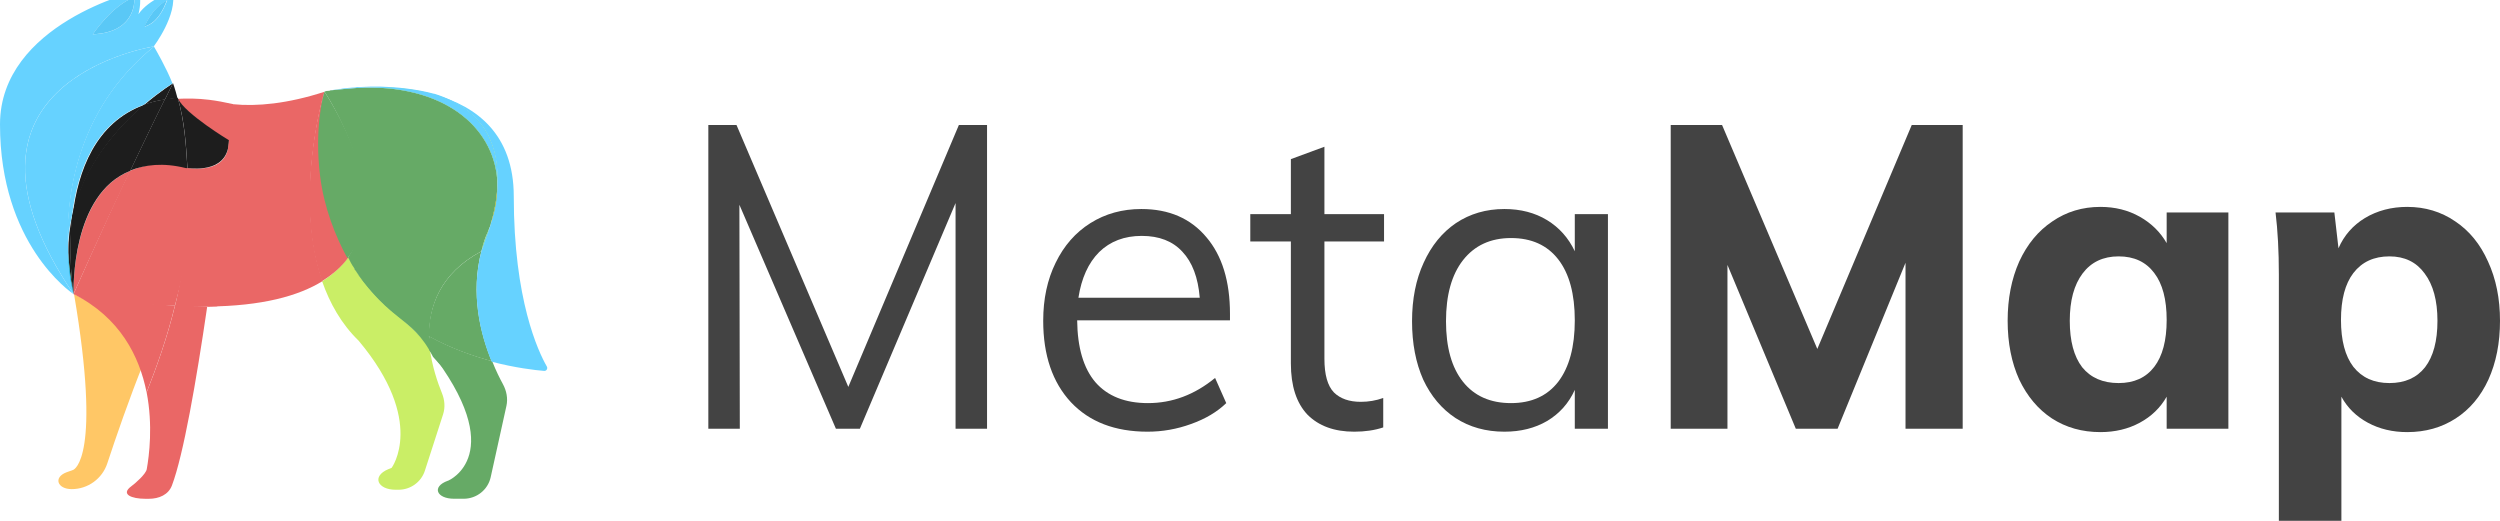 <svg width="120" height="25" viewBox="0 0 120 25" fill="none" xmlns="http://www.w3.org/2000/svg">
<g clip-path="url(#clip0_5868_4807)">
<path d="M23.576 10.758C23.715 10.206 23.853 9.561 23.899 8.871C23.899 9.469 23.784 10.114 23.576 10.758Z" fill="#00AB62"/>
<path d="M3.531 14.117C3.347 13.427 3.277 12.76 3.277 12.139C3.347 13.312 3.531 14.071 3.531 14.117Z" fill="#00B4FF"/>
<path d="M3.531 14.116C3.508 14.07 3.323 13.311 3.277 12.137V12.114C3.277 11.47 3.347 10.872 3.485 10.297C3.254 12.253 3.508 13.978 3.531 14.116Z" fill="#1D1D1D"/>
<path d="M6.907 17.387C6.209 19.107 5.551 21.027 5.15 22.243C4.909 22.976 4.221 23.478 3.442 23.478C2.757 23.478 2.548 22.918 3.187 22.672C3.362 22.604 3.487 22.564 3.505 22.558C3.507 22.557 3.507 22.557 3.509 22.556C3.567 22.535 4.885 21.945 3.553 14.113C5.791 15.264 6.584 15.661 6.907 17.387Z" fill="#FFC766"/>
<path d="M3.531 14.117C3.347 13.427 3.277 12.76 3.277 12.139C3.347 13.312 3.531 14.071 3.531 14.117Z" fill="#FFA200"/>
<path d="M8.397 14.668C6.99 14.599 5.245 14.711 3.529 14.116C3.599 13.978 4.727 11.355 6.227 8.203C6.942 7.927 7.888 7.606 8.993 8.043C8.993 8.043 8.973 8.068 9.042 8.091C9.32 10.215 8.993 12.496 8.397 14.668Z" fill="#EA6766"/>
<path d="M8.397 14.665C8.028 16.184 7.521 17.611 7.036 18.83C6.69 17.104 5.767 15.241 3.529 14.113C5.375 14.435 6.99 14.597 8.397 14.665Z" fill="#EA6766"/>
<path d="M9.946 14.716C9.419 18.315 8.801 21.854 8.253 23.302C8.083 23.751 7.629 23.942 7.144 23.942H6.977C6.317 23.942 5.773 23.728 6.304 23.34C6.498 23.198 7.002 22.756 7.044 22.521C7.161 21.868 7.345 20.414 7.039 18.834C7.523 17.615 8.031 16.189 8.4 14.67C8.954 14.716 9.461 14.716 9.946 14.716Z" fill="#EA6766"/>
<path d="M11.189 4.997C10.774 4.905 10.405 4.836 10.036 4.79C9.482 4.721 8.974 4.721 8.513 4.744C8.513 4.744 8.513 4.767 8.536 4.767C8.905 5.503 10.982 6.769 10.982 6.769C10.982 8.287 9.411 8.109 8.996 8.063C9.134 10.318 8.894 12.682 8.387 14.73C8.94 14.753 9.945 14.725 10.43 14.702C11.122 9.893 11.212 4.997 11.189 4.997C11.212 4.997 11.212 4.997 11.189 4.997Z" fill="#EA6766"/>
<path d="M6.248 8.205C4.749 11.357 3.595 13.98 3.526 14.118C3.526 13.888 3.433 9.333 6.248 8.205Z" fill="#EA6766"/>
<path d="M8.514 4.709C8.306 4.732 8.099 4.755 7.914 4.778C8.029 4.525 8.168 4.272 8.306 3.996C8.375 4.18 8.514 4.663 8.514 4.709Z" fill="#1D1D1D"/>
<path d="M8.308 3.996C8.17 4.249 8.054 4.502 7.916 4.778C7.57 4.824 7.224 4.916 6.924 5.031C7.708 4.364 8.308 3.996 8.308 3.996Z" fill="#1D1D1D"/>
<path d="M10.987 6.73C10.987 8.249 9.413 8.112 8.998 8.066C8.928 6.915 8.864 5.856 8.541 4.729C8.887 5.465 10.987 6.73 10.987 6.73Z" fill="#1D1D1D"/>
<path d="M6.926 5.033C5.703 6.069 4.065 7.886 3.488 10.325C3.742 8.231 4.573 5.884 6.926 5.033Z" fill="#1D1D1D"/>
<path d="M7.913 4.771C7.336 5.922 6.782 7.095 6.252 8.2C3.414 9.327 3.529 13.883 3.529 14.113C3.506 13.975 3.252 12.249 3.46 10.316C4.037 7.855 5.698 6.06 6.898 5.025C7.221 4.91 7.567 4.817 7.913 4.771Z" fill="#1D1D1D"/>
<path d="M8.996 8.069C8.926 8.069 8.922 8.069 8.922 8.069C7.815 7.793 6.969 7.907 6.254 8.183C6.785 7.078 7.338 5.905 7.915 4.755C8.1 4.732 8.307 4.709 8.515 4.686C8.515 4.686 8.515 4.709 8.538 4.709C8.861 5.859 8.926 6.942 8.996 8.069Z" fill="#1D1D1D"/>
<path d="M21.213 18.871C21.345 19.194 21.376 19.553 21.269 19.885L20.394 22.594C20.218 23.139 19.706 23.508 19.128 23.508H18.994C18.12 23.508 17.829 22.863 18.633 22.523C18.735 22.48 18.799 22.456 18.799 22.456C18.799 22.456 20.459 20.221 17.214 16.353C16.384 15.547 15.83 14.558 15.461 13.5C15.992 13.178 16.424 12.733 16.724 12.342C16.816 12.526 16.975 12.699 17.016 12.897C17.039 12.92 17.089 12.947 17.089 12.993C17.597 13.775 18.234 14.497 19.088 15.164C19.734 15.67 20.231 16.178 20.623 16.684C20.736 17.582 21.014 18.383 21.213 18.871Z" fill="#CAEE66"/>
<path d="M16.682 12.368C16.774 12.552 16.89 12.713 16.982 12.897C16.89 12.713 16.774 12.552 16.682 12.368C16.082 11.309 15.667 10.044 15.482 8.525C15.644 9.745 15.99 11.079 16.682 12.368Z" fill="#A6E200"/>
<path d="M23.556 10.781C23.371 11.402 23.186 11.863 23.117 12.024C23.186 11.725 23.302 11.425 23.417 11.126C23.486 11.011 23.532 10.896 23.556 10.781Z" fill="#A6E200"/>
<path d="M23.878 8.848C23.809 6.248 21.525 4.154 17.557 4.2C17.649 4.2 17.741 4.2 17.834 4.2C17.972 4.2 18.11 4.2 18.272 4.2C19.31 4.2 20.164 4.338 20.856 4.545H20.879C23.394 5.304 23.947 7.168 23.878 8.848Z" fill="#A6E200"/>
<path d="M24.139 18.436C24.313 18.755 24.387 19.126 24.309 19.481L23.553 22.906C23.419 23.51 22.88 23.94 22.255 23.94H21.797C20.955 23.94 20.703 23.361 21.495 23.076C21.514 23.07 21.525 23.066 21.525 23.066C21.525 23.066 24.506 21.794 20.602 16.797C20.579 16.613 20.602 16.325 20.602 16.141C21.64 16.716 22.702 17.084 23.624 17.337C23.805 17.793 23.991 18.166 24.139 18.436Z" fill="#66AA66"/>
<path d="M20.783 17.127C20.252 16.076 19.698 15.682 19.075 15.175C18.222 14.508 17.576 13.749 17.045 12.967C18.014 14.416 20.119 14.958 20.598 16.165C20.598 16.349 22.51 19.099 20.783 17.127Z" fill="#66AA66"/>
<path d="M23.602 17.338C22.68 17.085 21.618 16.717 20.58 16.142C20.58 14.738 21.111 13.128 23.095 12.069C23.095 12.069 23.095 12.046 23.118 12.023C22.564 14.094 23.072 16.05 23.602 17.338Z" fill="#66AA66"/>
<path d="M23.878 8.848C23.855 9.561 23.717 10.205 23.555 10.757C23.555 10.757 23.555 10.757 23.555 10.78C23.509 10.895 23.463 11.01 23.417 11.125C23.279 11.424 23.186 11.724 23.117 12.023C23.094 12.069 23.094 12.069 23.094 12.069C21.11 13.127 20.579 14.738 20.602 16.164C19.31 15.451 18.018 14.438 17.049 12.966C17.026 12.943 17.003 12.92 17.003 12.874C16.888 12.713 16.795 12.529 16.703 12.345C18.872 9.308 15.574 4.4 15.574 4.4C15.574 4.4 15.642 4.361 15.757 4.361C15.78 4.361 15.826 4.361 15.85 4.338C16.449 4.269 17.003 4.223 17.534 4.2H17.557C21.525 4.154 23.809 6.248 23.878 8.848Z" fill="#66AA66"/>
<path d="M15.481 13.494C14.327 14.208 12.574 14.691 9.967 14.714C10.682 9.882 11.188 5.002 11.188 5.002C12.318 5.117 13.797 4.981 15.573 4.406C15.481 4.659 14.12 9.56 15.481 13.494Z" fill="#EA6766"/>
<path d="M16.72 12.361C16.42 12.775 15.983 13.172 15.453 13.495C14.091 9.56 15.481 4.677 15.55 4.424C15.527 4.585 15.181 6.293 15.458 8.479V8.502C15.666 10.043 16.143 11.302 16.72 12.361Z" fill="#EA6766"/>
<path d="M15.364 8.438C15.087 6.229 15.502 4.571 15.575 4.402C15.575 4.402 19.102 9.586 16.672 12.387C16.095 11.329 15.548 9.956 15.364 8.438Z" fill="#66AA66"/>
<path d="M23.437 11.105C23.483 10.99 23.529 10.875 23.575 10.76C23.39 11.381 23.206 11.841 23.137 12.002C23.206 11.726 23.298 11.427 23.437 11.105Z" fill="#66D2FF"/>
<path d="M23.88 8.871C23.903 9.469 23.787 10.114 23.557 10.758C23.718 10.229 23.857 9.561 23.88 8.871Z" fill="#FFBD00"/>
<path d="M26.249 17.594C26.303 17.69 26.23 17.813 26.119 17.804C25.678 17.767 24.739 17.659 23.599 17.362C23.069 16.074 22.561 14.118 23.115 12.024C23.184 11.863 23.369 11.403 23.553 10.782C23.553 10.782 23.553 10.782 23.553 10.759C23.784 10.115 23.876 9.471 23.876 8.872V8.849C23.945 7.17 23.392 5.306 20.877 4.547C22.861 5.099 24.661 6.434 24.661 9.425C24.661 14.39 25.835 16.873 26.249 17.594Z" fill="#66D2FF"/>
<path d="M23.88 8.85C23.811 6.25 21.527 4.156 17.559 4.202H17.536C17.028 4.225 16.451 4.271 15.852 4.34C15.944 4.317 16.036 4.317 16.151 4.294C16.198 4.294 16.221 4.294 16.267 4.271C16.313 4.271 16.382 4.271 16.451 4.248C16.59 4.225 16.751 4.225 16.936 4.202C17.005 4.202 17.074 4.202 17.143 4.179C17.19 4.179 17.213 4.179 17.259 4.179C17.443 4.179 17.628 4.156 17.813 4.156C17.951 4.156 18.09 4.156 18.251 4.156C19.058 4.179 19.981 4.271 20.835 4.501H20.858C23.396 5.307 23.95 7.17 23.88 8.85Z" fill="#66D2FF"/>
<path fill-rule="evenodd" clip-rule="evenodd" d="M8.283 -0.401C8.283 -0.401 7.152 -0.055 6.645 0.681C6.668 0.612 6.852 -0.17 6.598 -0.424C6.575 -0.447 0 1.141 0 5.973C0 11.702 3.392 14.025 3.53 14.117C-3.219 4.157 6.794 2.334 7.383 2.227L7.385 2.226L7.39 2.235C3.552 5.34 3.138 9.657 3.253 12.139C3.253 11.495 3.322 10.896 3.461 10.321C3.715 8.227 4.545 5.881 6.898 5.029C7.683 4.362 8.26 4.017 8.26 4.017H8.283C8.002 3.286 7.46 2.354 7.39 2.235L7.406 2.222C7.402 2.223 7.395 2.224 7.385 2.226L7.383 2.222C7.383 2.222 8.536 0.704 8.283 -0.401ZM4.453 1.647C4.453 1.647 5.399 0.243 6.437 -0.125C6.46 -0.125 6.622 1.555 4.453 1.647ZM8.029 0.014C7.245 0.428 6.945 1.279 6.945 1.279C7.587 1.104 7.901 0.323 7.997 0.083C8.015 0.039 8.025 0.014 8.029 0.014Z" fill="#66D2FF"/>
<path d="M3.277 12.139C3.277 12.783 3.37 13.428 3.531 14.118C-3.344 3.971 7.176 2.269 7.407 2.223C3.577 5.329 3.139 9.631 3.277 12.139Z" fill="#66D2FF"/>
<path d="M3.531 14.117C3.347 13.427 3.277 12.76 3.277 12.139C3.347 13.312 3.531 14.071 3.531 14.117Z" fill="#00B4FF"/>
<path d="M4.451 1.645C4.451 1.645 5.397 0.241 6.435 -0.127C6.458 -0.127 6.62 1.553 4.451 1.645Z" fill="#5AC8F6"/>
<path d="M8.006 0.012C8.006 0.012 7.683 1.093 6.922 1.277C6.945 1.277 7.245 0.426 8.006 0.012Z" fill="#5AC8F6"/>
<path d="M47.378 6V20.578H45.867V9.747L41.275 20.578H40.123L35.491 9.829L35.511 20.578H34V6H35.352L40.719 18.571L46.026 6H47.378Z" fill="#434343"/>
<path d="M59.039 15.377H51.704C51.718 16.688 52.009 17.677 52.579 18.346C53.162 19.015 54.004 19.349 55.103 19.349C56.27 19.349 57.343 18.947 58.324 18.141L58.86 19.349C58.423 19.772 57.86 20.107 57.171 20.352C56.495 20.598 55.799 20.721 55.084 20.721C53.52 20.721 52.294 20.25 51.406 19.308C50.518 18.353 50.074 17.049 50.074 15.398C50.074 14.347 50.273 13.418 50.671 12.613C51.068 11.794 51.625 11.159 52.34 10.709C53.056 10.259 53.871 10.033 54.785 10.033C56.111 10.033 57.151 10.484 57.906 11.385C58.662 12.272 59.039 13.5 59.039 15.07V15.377ZM54.805 11.323C53.97 11.323 53.288 11.583 52.758 12.101C52.241 12.62 51.91 13.35 51.764 14.292H57.588C57.509 13.323 57.23 12.586 56.753 12.081C56.289 11.576 55.64 11.323 54.805 11.323Z" fill="#434343"/>
<path d="M63.572 11.589V17.22C63.572 17.984 63.724 18.523 64.029 18.837C64.334 19.138 64.764 19.288 65.321 19.288C65.692 19.288 66.05 19.226 66.395 19.103V20.516C65.984 20.653 65.52 20.721 65.003 20.721C64.049 20.721 63.3 20.448 62.757 19.902C62.227 19.342 61.962 18.523 61.962 17.445V11.589H60.014V10.279H61.962V7.638L63.572 7.044V10.279H66.434V11.589H63.572Z" fill="#434343"/>
<path d="M77.181 10.279V20.578H75.59V18.714C75.299 19.356 74.855 19.854 74.259 20.209C73.675 20.55 72.993 20.721 72.211 20.721C71.323 20.721 70.541 20.503 69.865 20.066C69.203 19.629 68.686 19.015 68.315 18.223C67.957 17.418 67.778 16.483 67.778 15.418C67.778 14.353 67.964 13.418 68.335 12.613C68.706 11.794 69.223 11.159 69.885 10.709C70.561 10.259 71.337 10.033 72.211 10.033C72.993 10.033 73.675 10.211 74.259 10.566C74.842 10.921 75.286 11.419 75.59 12.06V10.279H77.181ZM72.529 19.349C73.51 19.349 74.265 19.008 74.795 18.325C75.325 17.629 75.59 16.647 75.59 15.377C75.59 14.108 75.325 13.132 74.795 12.449C74.265 11.767 73.51 11.426 72.529 11.426C71.549 11.426 70.78 11.78 70.223 12.49C69.68 13.186 69.408 14.162 69.408 15.418C69.408 16.674 69.68 17.643 70.223 18.325C70.767 19.008 71.535 19.349 72.529 19.349Z" fill="#434343"/>
<path d="M94.209 6V20.578H91.465V12.613L88.205 20.578H86.198L82.918 12.716V20.578H80.194V6H82.659L87.231 16.749L91.764 6H94.209Z" fill="#434343"/>
<path d="M106.962 10.197V20.578H104V19.042C103.696 19.574 103.265 19.991 102.708 20.291C102.152 20.591 101.522 20.741 100.82 20.741C99.945 20.741 99.17 20.523 98.494 20.086C97.832 19.649 97.308 19.028 96.924 18.223C96.553 17.404 96.367 16.462 96.367 15.398C96.367 14.333 96.553 13.384 96.924 12.552C97.308 11.719 97.838 11.078 98.514 10.627C99.19 10.163 99.958 9.931 100.82 9.931C101.522 9.931 102.152 10.088 102.708 10.402C103.265 10.716 103.696 11.139 104 11.671V10.197H106.962ZM101.694 18.387C102.437 18.387 103.006 18.128 103.404 17.609C103.802 17.09 104 16.339 104 15.357C104 14.374 103.802 13.623 103.404 13.104C103.006 12.572 102.437 12.306 101.694 12.306C100.952 12.306 100.376 12.579 99.965 13.125C99.554 13.671 99.349 14.428 99.349 15.398C99.349 16.367 99.548 17.111 99.945 17.629C100.356 18.134 100.939 18.387 101.694 18.387Z" fill="#434343"/>
<path d="M115.547 9.931C116.409 9.931 117.177 10.163 117.853 10.627C118.529 11.078 119.052 11.719 119.424 12.552C119.808 13.384 120 14.333 120 15.398C120 16.462 119.814 17.404 119.443 18.223C119.072 19.028 118.549 19.649 117.873 20.086C117.197 20.523 116.422 20.741 115.547 20.741C114.845 20.741 114.215 20.591 113.659 20.291C113.102 19.991 112.678 19.574 112.387 19.042V25H109.385V13.166C109.385 12.06 109.332 11.071 109.226 10.197H112.049L112.247 11.917C112.513 11.303 112.937 10.818 113.52 10.463C114.116 10.108 114.792 9.931 115.547 9.931ZM114.693 18.387C115.435 18.387 116.004 18.134 116.402 17.629C116.8 17.111 116.998 16.367 116.998 15.398C116.998 14.428 116.793 13.671 116.382 13.125C115.985 12.579 115.421 12.306 114.693 12.306C113.95 12.306 113.374 12.572 112.963 13.104C112.566 13.623 112.367 14.374 112.367 15.357C112.367 16.339 112.566 17.09 112.963 17.609C113.374 18.128 113.95 18.387 114.693 18.387Z" fill="#434343"/>
</g>
<defs>
<clipPath id="clip0_5868_4807">
<rect width="120" height="25" fill="white"/>
</clipPath>
</defs>
</svg>
